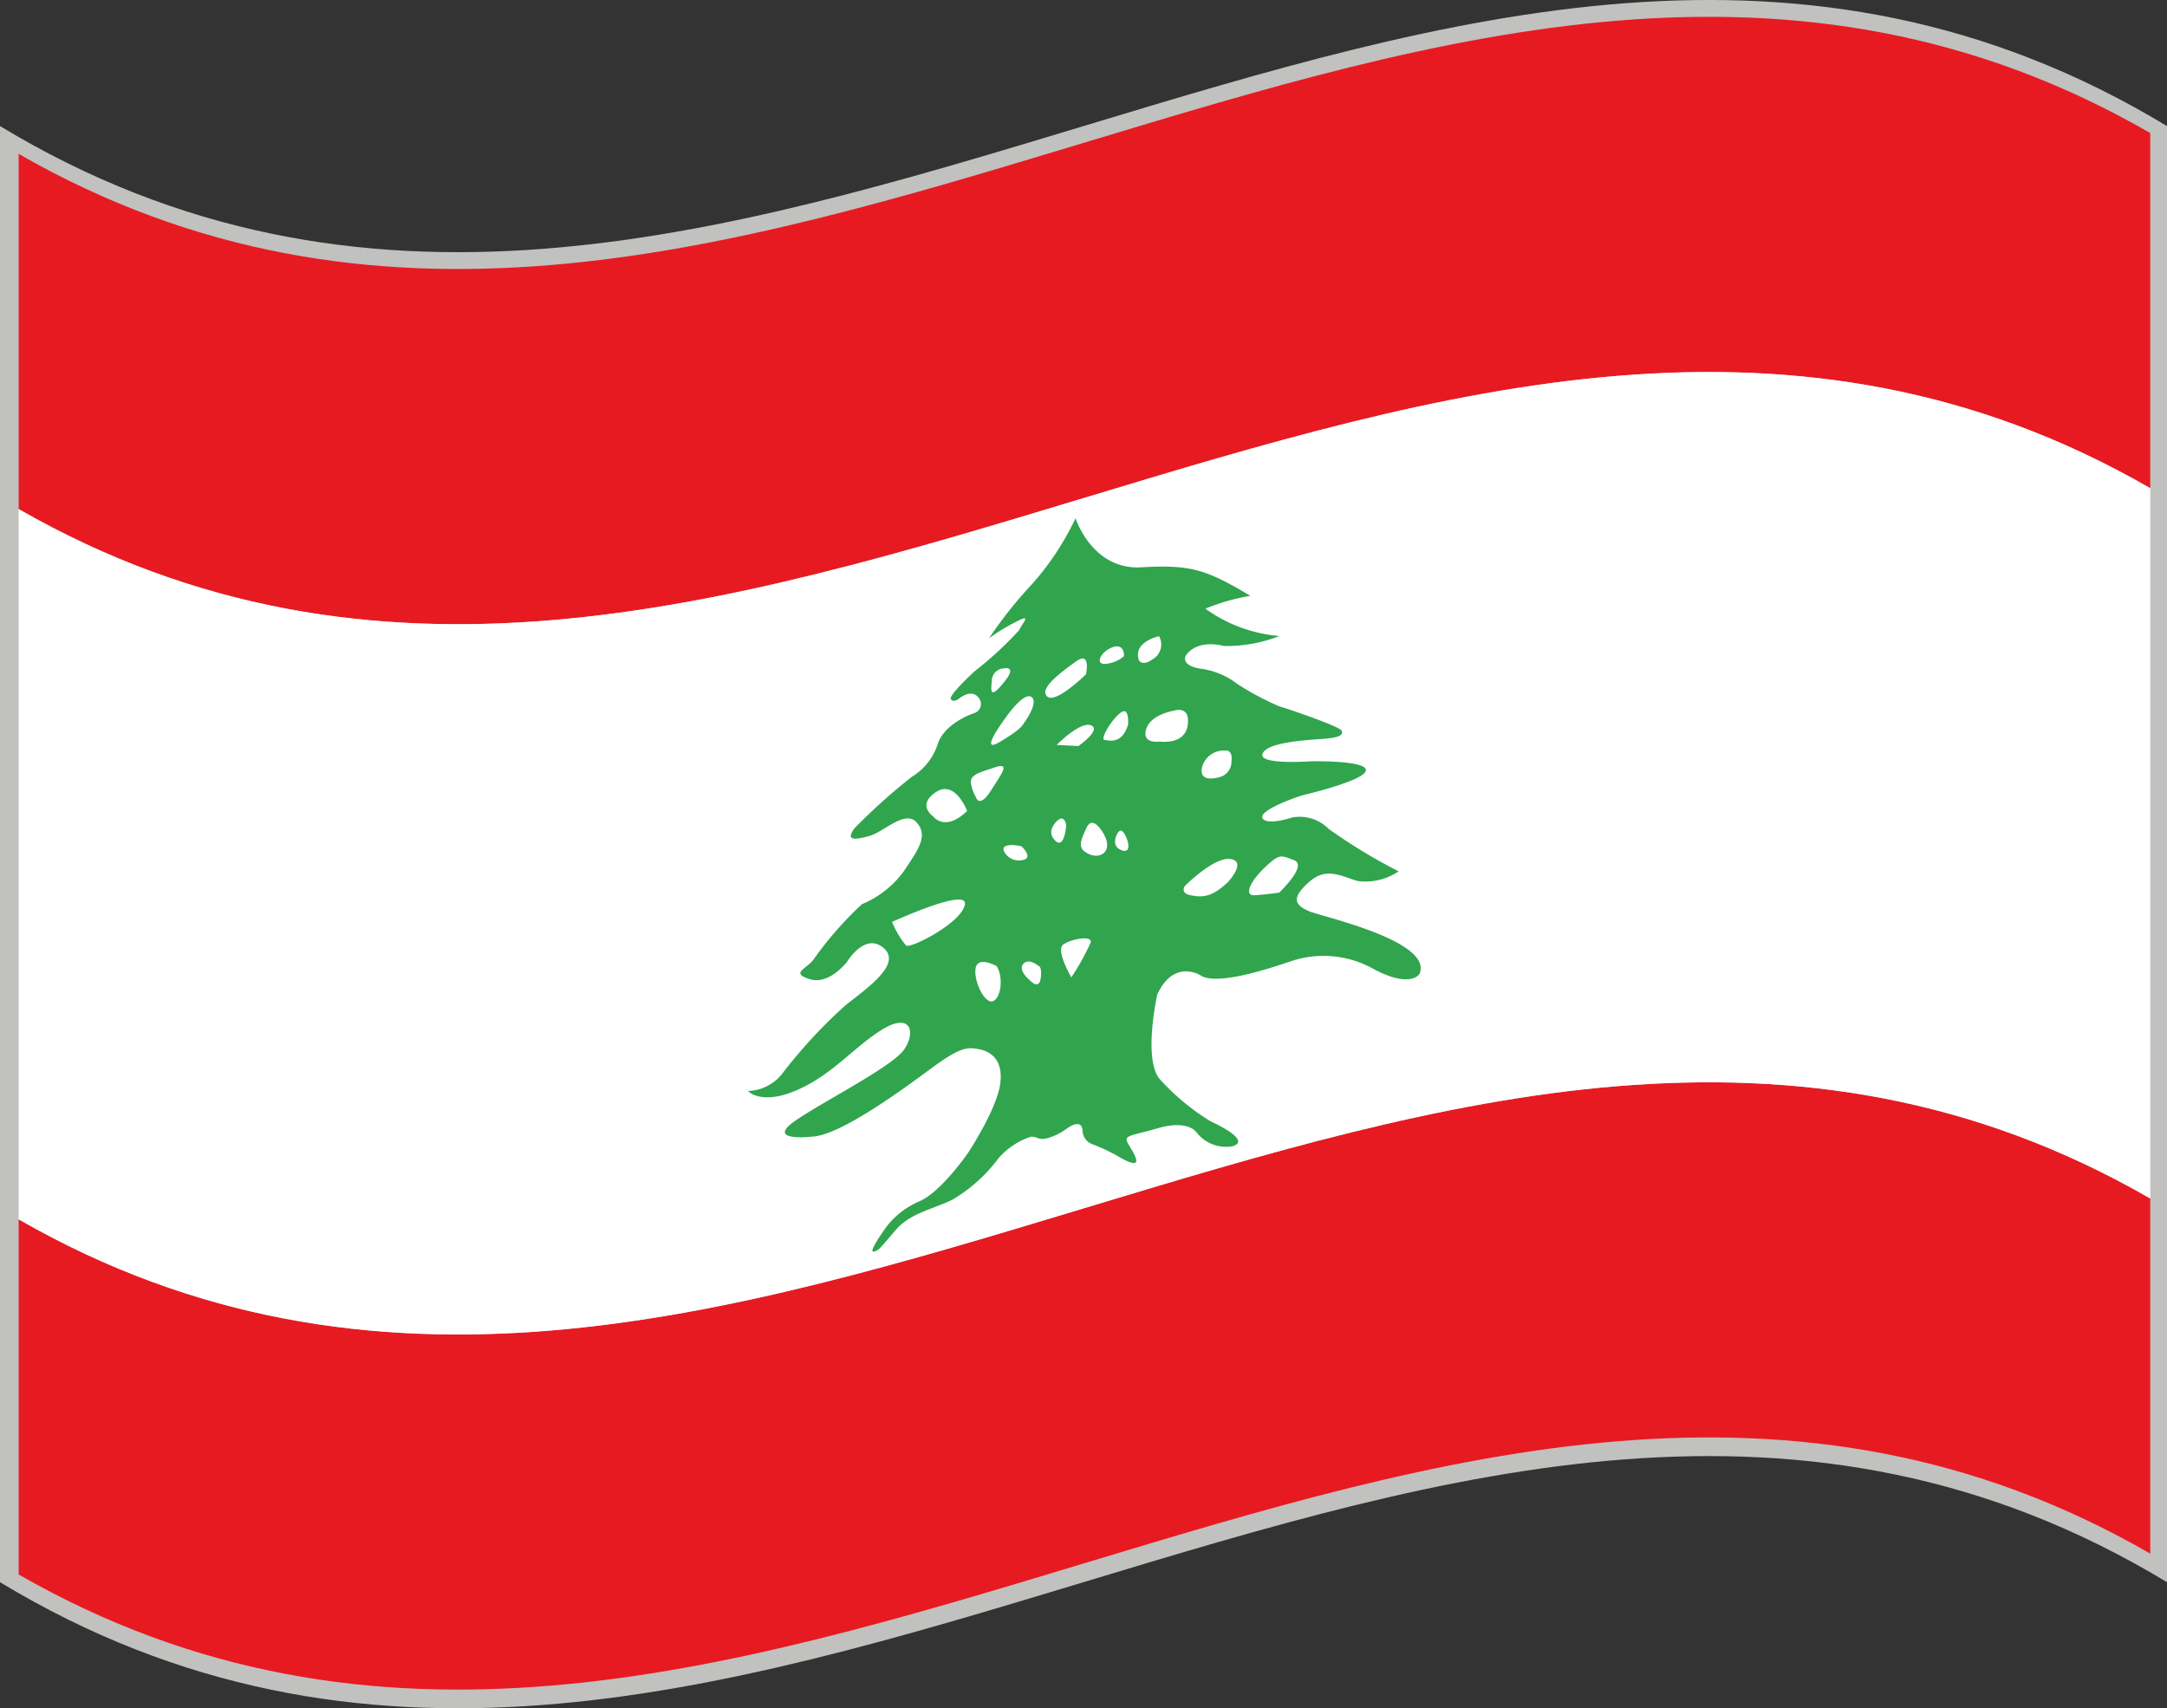 <svg xmlns="http://www.w3.org/2000/svg" width="146.401" height="115.442" viewBox="0 0 146.401 115.442">
  <rect x="0" y="0" width="146.401" height="115.442" fill="#333333" stroke="none"/>
  <g id="Group_33" data-name="Group 33" transform="translate(-238.182 -283.899)">
    <path id="Path_312" data-name="Path 312" d="M384.583,390.819c-48.8-29.519-97.6,29.519-146.4,0v-98.4c48.8,29.519,97.6-29.519,146.4,0Z" fill="#c1c1bf"/>
    <g id="Group_32" data-name="Group 32" transform="translate(239.435 285.037)">
      <path id="Path_313" data-name="Path 313" d="M382.489,333.028c-48.006-27.7-96.007,28.96-144.009,1.41v-24c48,27.55,96-29.113,144.009-1.41Z" transform="translate(-238.472 -229.176)" fill="#e71a22"/>
      <path id="Path_314" data-name="Path 314" d="M382.489,316.02c-48.006-27.7-96.007,28.96-144.009,1.41v-24c48,27.551,96-29.112,144.009-1.41Z" transform="translate(-238.472 -284.168)" fill="#e71a22"/>
      <path id="Path_315" data-name="Path 315" d="M382.5,345.694c-48.006-27.707-96.011,28.964-144.017,1.405v-48c48.006,27.559,96.011-29.112,144.017-1.405Z" transform="translate(-238.478 -265.836)" fill="#fff"/>
      <path id="Path_316" data-name="Path 316" d="M288.083,318.753c-1.156-.474-1.181-1-.055-2s2.049-.449,3.264-.068a3.991,3.991,0,0,0,2.785-.652,37.082,37.082,0,0,1-4.724-2.866,2.77,2.77,0,0,0-2.468-.775s-1.744.584-2.007.038c-.267-.563,2.616-1.516,2.616-1.511,0-.013,4.2-.969,4.365-1.681.169-.737-3.874-.648-3.874-.631,0-.008-3.357.237-3.107-.508s2.637-.918,3.962-1.007,1.5-.292,1.384-.563-3.3-1.376-4.212-1.647a18.336,18.336,0,0,1-2.849-1.524,5.119,5.119,0,0,0-2.409-1.012c-1.486-.212-1.045-.91-1.045-.91.817-1.151,2.561-.631,2.561-.631a9.891,9.891,0,0,0,3.759-.673,9.943,9.943,0,0,1-5.008-1.85,14.4,14.4,0,0,1,3.035-.868c-3.035-1.82-4.081-2.112-7.383-1.926s-4.424-3.315-4.424-3.315a18.8,18.8,0,0,1-2.917,4.428,28.981,28.981,0,0,0-2.929,3.683,13.2,13.2,0,0,1,1.744-1.071c1.2-.639.571-.051.288.525a23.8,23.8,0,0,1-3,2.769s-1.786,1.638-1.613,1.892.529-.021.529-.021.876-.749,1.363-.059a.648.648,0,0,1-.317,1.024s-2.015.644-2.468,2.121a4.046,4.046,0,0,1-1.744,2.184,39.872,39.872,0,0,0-3.878,3.484c-.643.885.114.762,1.05.5s2.388-1.795,3.167-.893.114,1.808-.876,3.285a6.618,6.618,0,0,1-2.828,2.227,23.927,23.927,0,0,0-3.226,3.675c-.453.7-1.668.952-.322,1.389s2.561-1.2,2.561-1.2,1.2-1.977,2.451-.9-1.084,2.688-2.582,3.874a33.74,33.74,0,0,0-4.305,4.665,3.067,3.067,0,0,1-2.282,1.122s.876.995,3.285-.047,3.793-2.845,5.732-4.072,2.375.085,1.541,1.308-5.846,3.7-7.54,4.953c-1.689,1.274,1.27.952,1.27.944,1.863-.021,6.134-3.162,8.086-4.606s2.434-1.444,3.171-1.317,1.731.614,1.5,2.35-2.184,4.686-2.184,4.686-1.82,2.642-3.281,3.26a5.559,5.559,0,0,0-2.239,1.74s-1.236,1.7-.859,1.655.533-.351,1.52-1.477,2.371-1.342,3.793-2.019a10.6,10.6,0,0,0,3.137-2.815,4.941,4.941,0,0,1,2.18-1.452c.5-.017.5.288,1.215.072a4.081,4.081,0,0,0,1.253-.648s.948-.7,1.025.127a1.025,1.025,0,0,0,.724.978,12.439,12.439,0,0,1,1.952.952c1.554.834.838-.292.44-.948s.017-.542,2.011-1.117,2.561.271,2.561.271a2.52,2.52,0,0,0,2.447.957c1.389-.411-1.477-1.681-1.477-1.681a15.536,15.536,0,0,1-3.492-2.917c-1.062-1.431-.114-5.664-.114-5.664,1.118-2.4,2.883-1.308,2.883-1.308,1.1.775,4.75-.47,6.079-.91a6.888,6.888,0,0,1,5.715.538c2.5,1.3,3.048.284,3.048.275C296.359,320.785,289.243,319.172,288.083,318.753ZM275.8,306.112c-.4,1.317-1.215,1.088-1.575,1.046s.453-1.372,1.063-1.841S275.8,306.112,275.8,306.112Zm-1.024-5.232c.813-.263.741.614.741.614a2.149,2.149,0,0,1-1.219.517C273.5,302.1,273.961,301.147,274.778,300.88Zm-2.337,6.684c-.487-.025-.974-.047-1.465-.072,0,0,1.579-1.613,2.32-1.325S272.441,307.564,272.441,307.564Zm-5.846-4.432a.854.854,0,0,1,.834-.817s.91-.195,0,.927S266.5,303.958,266.6,303.132Zm.986,2.443s1.2-1.727,1.71-1.312-.631,1.9-.631,1.9-.169.339-1.592,1.16S267.581,305.575,267.581,305.575Zm-2.807,12.708c-.229,1.228-3.628,2.976-3.971,2.764a6.062,6.062,0,0,1-.948-1.6C259.856,319.464,265,317.072,264.775,318.283Zm-2.163-5.982s-1.1-.754.207-1.621,2.108,1.274,2.108,1.274C263.4,313.423,262.611,312.3,262.611,312.3Zm4.1,12.488c-.55.3-1.346-1.287-1.215-2.184s1.422-.169,1.422-.169C267.357,323.117,267.255,324.5,266.709,324.79Zm-.186-14.2c-.8,1.245-1.012.415-1.012.415a2.542,2.542,0,0,1-.3-.783c-.207-.7.478-.842,1.562-1.207S267.315,309.351,266.523,310.591Zm.868,4.034c-.135-.589,1.2-.284,1.2-.284s.682.614.279.868A1.128,1.128,0,0,1,267.391,314.626Zm2.5,8.649c-.11.83-.775.08-.775.08s-.762-.622-.4-1.058,1.025.127,1.025.127S270.011,322.44,269.893,323.274Zm.44-19.058c-.571-.529.931-1.63,1.956-2.371s.665.876.665.876S270.9,304.745,270.333,304.216Zm.4,9.559s-.381-.457.207-1.084.682.262.682.262C271.4,314.9,270.735,313.775,270.735,313.775Zm2.54,7.07a15.949,15.949,0,0,1-1.308,2.354s-1.062-1.825-.55-2.21S273.394,320.336,273.275,320.844Zm-.148-5.99c-.762-.377-.571-.817-.135-1.761s1.16.406,1.16.406C274.829,314.723,273.885,315.235,273.127,314.854Zm2.35-.216s-.834-.144-.457-1.037.745.381.745.381C275.989,314.791,275.477,314.638,275.477,314.638ZM280.794,309a1.518,1.518,0,0,1,1.537-1.13s.555-.135.453.745a1.069,1.069,0,0,1-.72,1.025S280.544,310.168,280.794,309Zm-4.326-7.658c.034-.9,1.422-1.2,1.422-1.2a1.148,1.148,0,0,1-.474,1.583C277.166,301.926,276.425,302.243,276.467,301.337Zm1.461,5.922s-1.211.191-.914-.826,1.863-1.257,1.863-1.257,1.139-.411.948.969S277.928,307.259,277.928,307.259Zm4.652,9.457c-1.143,1.109-1.8,1.071-2.548.931s-.4-.627-.4-.627,1.956-1.981,3.078-1.825S282.58,316.717,282.58,316.717Zm3.433.749s-.914.135-1.672.178-.267-.974.707-1.888,1.041-.838,1.969-.478S286.013,317.462,286.013,317.466Z" transform="translate(-200.839 -258.288)" fill="#30a54e"/>
    </g>
  </g>
</svg>
